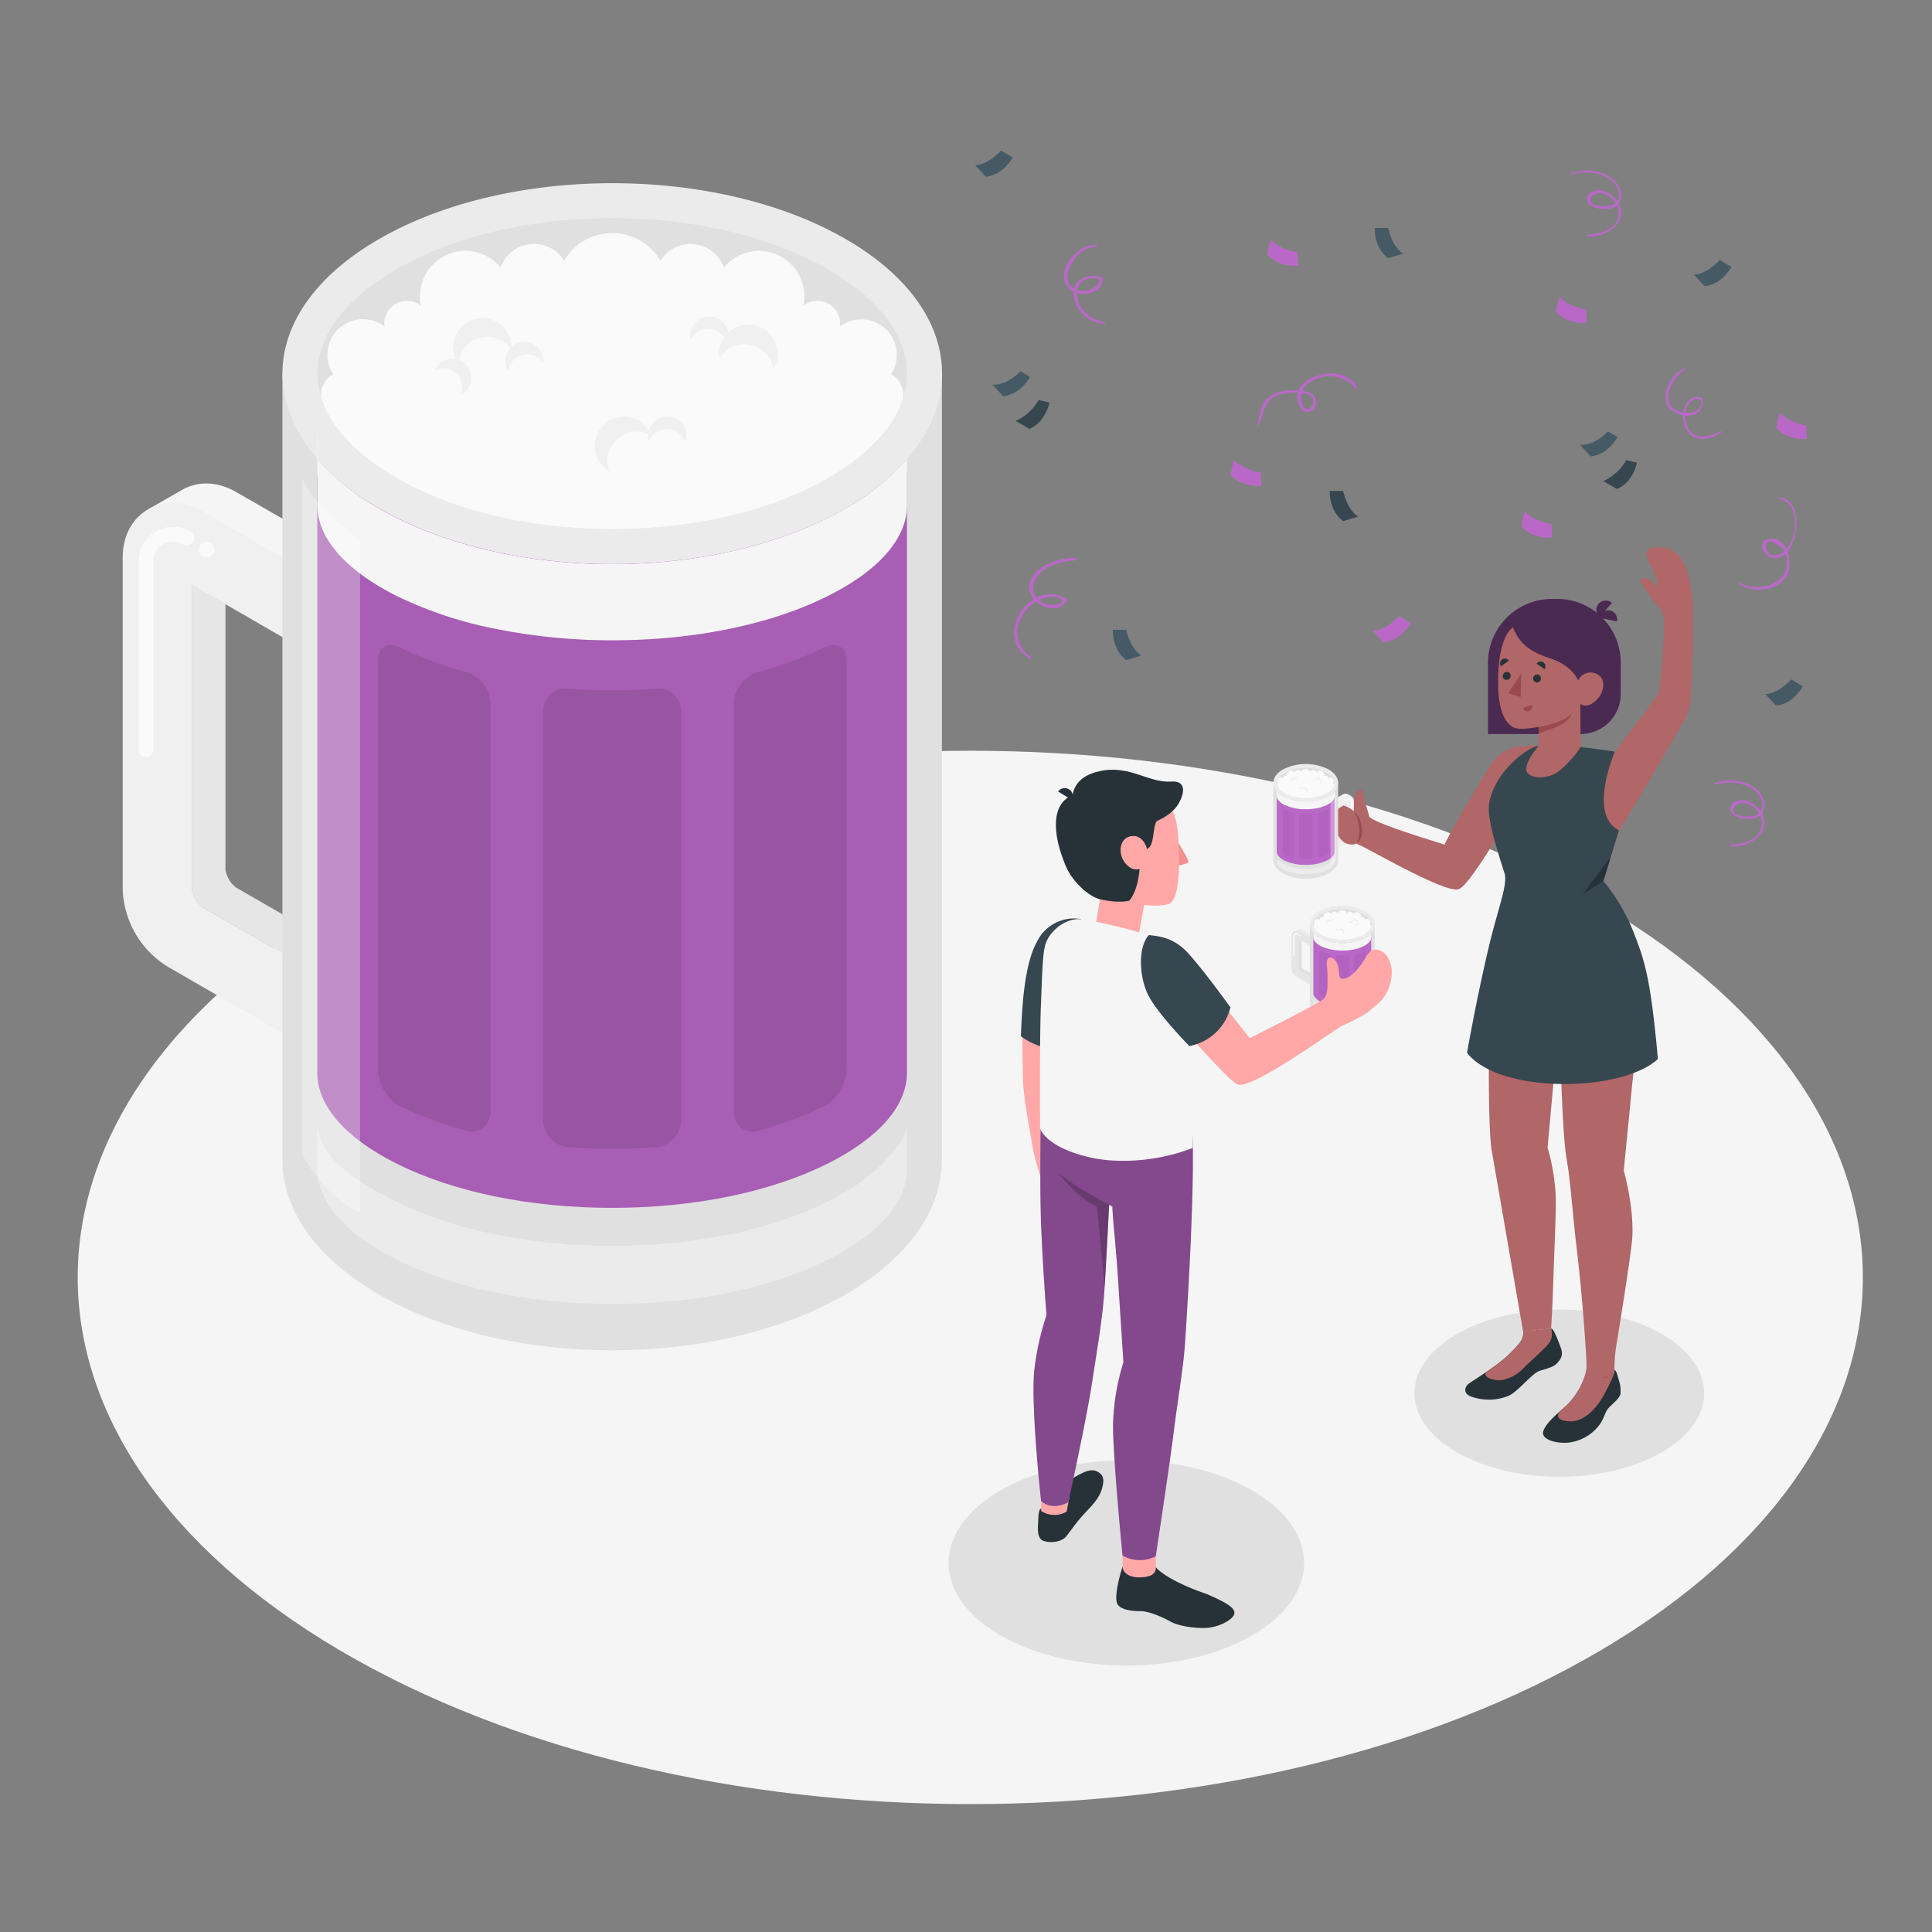 <svg xmlns="http://www.w3.org/2000/svg" viewBox="0 0 500 500"><rect x="0" y="0" width="500" height="500" fill="#808080" stroke="none"/><g id="freepik--Floor--inject-17"><path id="freepik--floor--inject-17" d="M87.77,427C178,480.2,324.24,480.2,414.45,427s90.21-139.55,0-192.78-236.47-53.24-326.68,0S-2.44,373.72,87.77,427Z" style="fill:#f5f5f5"></path></g><g id="freepik--Shadows--inject-17"><ellipse id="freepik--Shadow--inject-17" cx="403.55" cy="360.55" rx="37.5" ry="21.65" style="fill:#e0e0e0"></ellipse><ellipse id="freepik--shadow--inject-17" cx="291.49" cy="404.48" rx="46.01" ry="26.56" style="fill:#e0e0e0"></ellipse></g><g id="freepik--Beer--inject-17"><path d="M58.35,156.37v68.69a7.17,7.17,0,0,0,2.8,4.67l22.7,13.08v10.08L52.4,234.78a7.24,7.24,0,0,1-2.79-4.67V151.33Z" style="fill:#e6e6e6"></path><path d="M38.34,131.81l8.74-5c4.18-2.41,9.28-2.22,14,.51L83.85,140.4V161l-25.5-14.72v10.08l-8.74-5v78.78a7.24,7.24,0,0,0,2.79,4.67l31.45,18.11V263.4L52.34,245.25a24.46,24.46,0,0,1-11.83-20.19V139.15a15.72,15.72,0,0,1,1.53-7Z" style="fill:#f5f5f5"></path><path d="M38.34,131.81a12.39,12.39,0,0,1,4.89-1.61,15,15,0,0,1,9.13,2.11l31.49,18.18V171.1l-25.5-14.73-8.74-5v78.78a7.24,7.24,0,0,0,2.79,4.67l31.45,18.11v20.59L43.59,250.29a24.47,24.47,0,0,1-11.83-20.18v-85.9C31.76,138.73,34.16,134.22,38.34,131.81Z" style="fill:#f0f0f0"></path><path d="M37.75,195.93A1.94,1.94,0,0,0,39.69,194V145.28a5.09,5.09,0,0,1,7.65-4.4,1.94,1.94,0,1,0,2-3.34,9,9,0,0,0-13.49,7.74V194A1.94,1.94,0,0,0,37.75,195.93Z" style="fill:#fafafa"></path><circle cx="53.49" cy="142.23" r="1.98" style="fill:#fafafa"></circle><path d="M243.77,96.68V300.2h0c0,12.61-8.33,25.22-25,34.84-33.32,19.24-87.35,19.24-120.68,0-16.66-9.62-25-22.23-25-34.84h0V96.68Z" style="fill:#e0e0e0"></path><path d="M82.14,118.77a61.82,61.82,0,0,0,16,12.75c33.33,19.24,87.36,19.24,120.69,0a61.82,61.82,0,0,0,15.95-12.75c16-18.46,10.74-41.53-15.95-56.92-33.33-19.25-87.36-19.25-120.69,0C71.4,77.24,66.09,100.31,82.14,118.77Z" style="fill:#ebebeb"></path><path d="M82.15,123.62c.17-9.68,7.41-19.14,20.46-26.68,14.77-8.52,34.59-13.22,55.82-13.22s41.06,4.7,55.82,13.22c13.06,7.54,20.3,17,20.46,26.68h0V277.68h0c0,8.5-7.27,16.82-20.48,23.44-14.76,7.39-34.59,11.47-55.82,11.47h0c-21.23,0-41.05-4.08-55.82-11.47-13.2-6.62-20.47-14.94-20.47-23.44V123.62Z" style="fill:#BA68C8"></path><path d="M82.15,123.62c.17-9.68,7.41-19.14,20.46-26.68,14.77-8.52,34.59-13.22,55.82-13.22s41.06,4.7,55.82,13.22c13.06,7.54,20.3,17,20.46,26.68h0V277.68h0c0,8.5-7.27,16.82-20.48,23.44-14.76,7.39-34.59,11.47-55.82,11.47h0c-21.23,0-41.05-4.08-55.82-11.47-13.2-6.62-20.47-14.94-20.47-23.44V123.62Z" style="opacity:0.1"></path><path d="M82.14,290.12v12.41c0,8.5,7.27,16.82,20.47,23.43a103,103,0,0,0,25.49,8.51,151.78,151.78,0,0,0,30.33,3c21.23,0,41.06-4.07,55.83-11.47,6.6-3.31,11.71-7,15.19-11s5.28-8.17,5.28-12.42V290.12c0,4.25-1.82,5.88-5.28,9.84s-8.59,7.7-15.19,11c-14.77,7.4-34.6,11.47-55.83,11.47a151.78,151.78,0,0,1-30.33-3A103.4,103.4,0,0,1,102.61,311C89.41,304.36,82.14,298.61,82.14,290.12Z" style="fill:#ebebeb"></path><path d="M82.14,96.68a23.32,23.32,0,0,0,4.78,13.64c3.46-4.83,8.75-9.37,15.69-13.38,14.77-8.52,34.59-13.22,55.82-13.22s41.06,4.7,55.83,13.22c6.93,4,12.23,8.55,15.69,13.38a23.32,23.32,0,0,0,4.78-13.64c0-9.79-7.27-19.39-20.47-27-14.77-8.52-34.6-13.21-55.83-13.21s-41.05,4.69-55.82,13.21C89.41,77.29,82.14,86.89,82.14,96.68Z" style="fill:#e0e0e0"></path><path d="M82.15,112.72a21.41,21.41,0,0,1,1.71-7.84,5.79,5.79,0,0,1,2.42-8A9.18,9.18,0,0,1,99.54,84.53a7.17,7.17,0,0,1-.08-.81,5.85,5.85,0,0,1,9.5-4.59,11.75,11.75,0,0,1,20.59-9.89A9.17,9.17,0,0,1,146,67.48a14.41,14.41,0,0,1,24.9,0,9.17,9.17,0,0,1,16.43,1.76,11.75,11.75,0,0,1,20.58,9.89,5.85,5.85,0,0,1,9.5,4.59,5.42,5.42,0,0,1-.08.81,9.19,9.19,0,0,1,13.26,12.34,5.85,5.85,0,0,1,3.18,5.19,5.77,5.77,0,0,1-.75,2.8,21.32,21.32,0,0,1,1.72,7.86h0v6a61.82,61.82,0,0,1-15.95,12.75c-33.33,19.24-87.36,19.24-120.69,0a61.82,61.82,0,0,1-16-12.75v-6Z" style="fill:#fafafa"></path><path d="M82.14,118.77v12c0,8.48,7.27,16.81,20.47,23.43a103.4,103.4,0,0,0,25.49,8.51,151.78,151.78,0,0,0,30.33,3c21.23,0,41.06-4.07,55.83-11.47,6.6-3.31,11.71-7,15.19-11s5.28-8.17,5.28-12.42v-12a61.82,61.82,0,0,1-15.95,12.75c-33.33,19.24-87.36,19.24-120.69,0A61.82,61.82,0,0,1,82.14,118.77Z" style="fill:#f5f5f5"></path><path d="M82.14,96.68v22.09a61.82,61.82,0,0,0,16,12.75c33.33,19.24,87.36,19.24,120.69,0a61.82,61.82,0,0,0,15.95-12.75V96.68c0,9.8-7.27,19.39-20.47,27-14.77,8.53-34.6,13.22-55.83,13.22s-41.05-4.69-55.82-13.22C89.41,116.07,82.14,106.48,82.14,96.68Z" style="fill:#ebebeb"></path><path d="M140.56,184.1V289.85a7.17,7.17,0,0,0,6.43,7.06c3.75.27,7.57.4,11.44.4s7.68-.13,11.43-.4a7.17,7.17,0,0,0,6.43-7.06V184.1a5.81,5.81,0,0,0-6.43-5.86c-3.75.27-7.57.41-11.43.41s-7.69-.14-11.44-.41A5.81,5.81,0,0,0,140.56,184.1Z" style="opacity:0.1"></path><path d="M97.79,171V276.74c0,3.56,2.49,7.94,5.7,9.5a96.76,96.76,0,0,0,17.18,6.37c3.44.93,6.28-1.39,6.28-5V181.89a8.7,8.7,0,0,0-6.29-7.95,96,96,0,0,1-17.17-6.38C100.29,166,97.79,167.42,97.79,171Z" style="opacity:0.1"></path><path d="M219.06,171V276.74c0,3.56-2.49,7.94-5.69,9.5a97.05,97.05,0,0,1-17.18,6.37c-3.45.93-6.28-1.39-6.28-5V181.89a8.7,8.7,0,0,1,6.28-7.95,95.39,95.39,0,0,0,17.17-6.38C216.57,166,219.06,167.42,219.06,171Z" style="opacity:0.1"></path><path d="M93.19,139.46s-9.92-6-15-15.51V298.71s5.14,10.61,15,15.07Z" style="fill:#fff;opacity:0.3"></path><path d="M168.55,112.66A7.58,7.58,0,1,0,157.7,122a7.6,7.6,0,0,1,10.85-9.32Z" style="fill:#f0f0f0"></path><path d="M177.29,114.45a4.94,4.94,0,1,0-9.31-.25,4.94,4.94,0,0,1,8.75-.93A5.09,5.09,0,0,1,177.29,114.45Z" style="fill:#f0f0f0"></path><path d="M200.2,95.42a7.58,7.58,0,1,0-14-2.66,7.59,7.59,0,0,1,14,2.66Z" style="fill:#f0f0f0"></path><path d="M188.08,88.87a4.94,4.94,0,1,0-9.27-.84,4.93,4.93,0,0,1,8.78-.37A5,5,0,0,1,188.08,88.87Z" style="fill:#f0f0f0"></path><path d="M132.4,90.38a7.58,7.58,0,1,0-13.76,3.89,7.47,7.47,0,0,1,1.72-4.34,7.6,7.6,0,0,1,12,.45Z" style="fill:#f0f0f0"></path><path d="M140.6,94a4.93,4.93,0,1,0-9.06,2.1,4.84,4.84,0,0,1,1.25-2.77,4.93,4.93,0,0,1,7.81.67Z" style="fill:#f0f0f0"></path><path d="M119.2,102.27a4.94,4.94,0,1,0-6.67-6.5,4.87,4.87,0,0,1,3-.44,4.93,4.93,0,0,1,4,5.69A4.77,4.77,0,0,1,119.2,102.27Z" style="fill:#f0f0f0"></path></g><g id="freepik--Confetti--inject-17"><path d="M283.66,63.38C278.8,62.9,272.23,71,277,74.91c2.64,2.16,8.4,1.23,8.34-2.82a.53.53,0,0,0-.43-.45c-3.82-.88-7.6.76-7,5.22a8.59,8.59,0,0,0,8,7c.23,0,.15-.4,0-.44-3.32-.7-6.46-2.77-7.11-6.33a4.57,4.57,0,0,1,.71-3.68,3.63,3.63,0,0,1,1.74-1.16c.57-.18,2.62-.5,3.07,0,.9.94-1.54,2.5-2.26,2.75a5.15,5.15,0,0,1-4.4-.42c-2-1.4-1.52-4.07-.54-6,1.32-2.55,3.63-4.62,6.6-4.72.27,0,.13-.51-.08-.53Z" style="fill:#BA68C8"></path><path d="M325.7,110.19c1.53-3.44,1.37-7,5.82-8.14,2-.5,6.58-1,8.05.79a2.1,2.1,0,0,1-.38,2.67c-1.16,1-2-.2-2.33-1.3a5,5,0,0,1,2.22-5.39A8.94,8.94,0,0,1,351,100.73c.16.21.34,0,.26-.23-3.41-7.85-19.79-2.39-14.53,5.14,1.59,2.28,4.4.27,3.87-2.14-.59-2.67-5.15-2.54-7.15-2.41a8.3,8.3,0,0,0-5.54,2.13c-1.78,1.76-2,4.52-2.4,6.87,0,.11.1.26.17.1Z" style="fill:#BA68C8"></path><path d="M406.71,45.13c3.19-.93,7.58-.67,10.26,1.49,2.06,1.65,3.24,5.26.19,6.5-1.19.48-5.13.49-5.6-1.15-.33-1.13.88-1.8,1.86-1.95,2.86-.44,5.54,2.57,5.48,5.27-.1,4-4.81,5.38-8.14,5.42-.22,0-.16.41,0,.43,5.66.54,12-4.71,6.95-10-1.36-1.42-3.48-2.42-5.43-1.64-1.11.44-2,1.44-1.43,2.64.88,1.92,4.45,2.25,6.17,1.76a3.45,3.45,0,0,0,2.39-4.45c-1.39-5.12-8.55-6.18-12.8-4.64-.12,0-.08.34.07.29Z" style="fill:#BA68C8"></path><path d="M443.79,203.06c3.19-.93,7.58-.67,10.26,1.48,2.06,1.66,3.24,5.27.19,6.51-1.2.48-5.14.48-5.61-1.15-.33-1.13.89-1.8,1.86-2,2.87-.45,5.54,2.57,5.48,5.27-.1,4-4.81,5.38-8.14,5.41-.22,0-.16.42,0,.43,5.67.55,12-4.7,7-10-1.36-1.42-3.48-2.43-5.44-1.65-1.1.44-2,1.44-1.42,2.65.88,1.92,4.44,2.25,6.17,1.76a3.46,3.46,0,0,0,2.39-4.45c-1.4-5.12-8.56-6.19-12.81-4.65-.12.05-.07.34.08.3Z" style="fill:#BA68C8"></path><path d="M436.27,95.19c-3.81,1.13-7.35,7.82-3.81,10.88,3,2.59,9.08,2,8.08-2.94a.35.35,0,0,0-.21-.25c-4-.95-5.31,3.71-4.48,6.79,1.31,4.78,6.13,4.72,9.61,2.22.12-.08.06-.41-.1-.33-2.85,1.42-6.84,2.69-8.58-1-.93-2-1-5.16.83-6.66a2.48,2.48,0,0,1,1.72-.68c1.33.16,1.1,1.6.35,2.51-1.19,1.46-3.6,1.3-5.2.74-5.48-1.94-1.71-9,1.86-11,.11-.06.08-.34-.07-.29Z" style="fill:#BA68C8"></path><path d="M460.1,129.12c6.48.52,5.32,12.82.08,14.48a2.52,2.52,0,0,1-2-.1A2.88,2.88,0,0,1,457,141c.62-2.12,4.11.55,4.57,1.38a6,6,0,0,1-.5,7.07c-2.67,2.93-7.76,3-11.09,1.36-.18-.09-.21.23-.09.31,3.59,2.3,9.6,2,12.26-1.67,2.13-2.92.66-10.64-4-10-4.33.64-1.34,5.57,1.94,4.92s4.46-5,4.78-7.7c.39-3.39-.62-8-4.82-7.9-.14,0-.12.3,0,.31Z" style="fill:#BA68C8"></path><path d="M278.43,144.49c-4.49-.57-14.15,3.22-11.64,9.33,1.34,3.27,7.33,5.37,9.3,1.62a.44.44,0,0,0-.22-.56c-9.36-5.29-19.22,10-9.28,15.65.31.18.3-.35.11-.49a7.81,7.81,0,0,1-1.94-11,10.28,10.28,0,0,1,4.16-3.77c1.29-.6,4.5-1.45,5.69-.2.55.58.53-.15.25.53-.17.41-.74.65-1.14.8a4.72,4.72,0,0,1-3.08-.1c-2.1-.73-3.72-2.64-3.17-4.95,1.1-4.6,7-6.28,11.07-6.31.29,0,.11-.53-.11-.56Z" style="fill:#BA68C8"></path><path d="M355.77,59s-.28,5,3.46,7.82l3.92-1.19s-2.62-1.25-3.92-6.63Z" style="fill:#455a64"></path><path d="M288,163s-.28,5,3.45,7.83l3.92-1.19s-2.62-1.25-3.92-6.64Z" style="fill:#455a64"></path><path d="M344.13,127.06s-.28,5,3.46,7.82l3.92-1.19s-2.62-1.25-3.92-6.63Z" style="fill:#37474f"></path><path d="M448.08,69.07s-2.28,4.49-6.91,5l-2.8-3s2.9.22,6.72-3.78Z" style="fill:#455a64"></path><path d="M466.55,177.62s-2.28,4.49-6.91,5l-2.8-3s2.9.23,6.72-3.78Z" style="fill:#455a64"></path><path d="M365,161.27s-2.28,4.5-6.92,5l-2.79-3s2.89.23,6.71-3.78Z" style="fill:#BA68C8"></path><path d="M262.07,40.74s-2.28,4.49-6.91,5l-2.8-3s2.9.22,6.72-3.78Z" style="fill:#455a64"></path><path d="M410.7,83.54s-5,.62-8.05-2.92l.92-4s1.43,2.53,6.89,3.46Z" style="fill:#BA68C8"></path><path d="M336,68.73s-5,.63-8.05-2.91l.92-4s1.43,2.53,6.89,3.45Z" style="fill:#BA68C8"></path><path d="M326.49,125.75s-5,.62-8.05-2.92l.92-4s1.43,2.52,6.89,3.45Z" style="fill:#BA68C8"></path><path d="M401.71,139.09s-5,.62-8-2.91l.91-4s1.44,2.52,6.89,3.45Z" style="fill:#BA68C8"></path><path d="M467.65,113.56s-5,.62-8-2.92l.92-4s1.43,2.53,6.89,3.46Z" style="fill:#BA68C8"></path><path d="M418.61,113.12s-2.28,4.49-6.92,5l-2.79-3s3.42.52,7.24-3.48Z" style="fill:#455a64"></path><path d="M423.64,119.75s-.89,5-5.17,6.81l-3.54-2.06a13,13,0,0,0,5.94-5.41Z" style="fill:#37474f"></path><path d="M266.55,97.55s-2.28,4.49-6.92,5l-2.79-3s3.42.52,7.24-3.48Z" style="fill:#455a64"></path><path d="M271.58,104.18s-.89,5-5.17,6.82l-3.54-2.07a12.9,12.9,0,0,0,5.93-5.41Z" style="fill:#37474f"></path></g><g id="freepik--character-2--inject-17"><path d="M385.72,198.13c-2.28,3.6-9.16,14.84-11.92,20.5l-.57-.26s-18.48-5.55-18.88-7.1c-.58-2.22-1.07-3.46-1.39-4.94-.21-.91-.11-2.87-1.42-1.77-1.15,1-1.26,3.11-1.16,3.93a16.62,16.62,0,0,1-2.89-2.32c-1.09-1-2.06,8.91-.9,9.7a33.12,33.12,0,0,0,5.47,2.94c2.58,1.11,22.86,12.9,25.58,11.24,2.67-1.09,11.41-15.76,16.84-25.37L398.8,193C394.23,192.94,389.23,192.59,385.72,198.13Z" style="fill:#b16668"></path><path d="M347.76,208.48v6.75a.73.73,0,0,1-.27.46L345.26,217v1l3.09-1.78a.76.76,0,0,0,.27-.46V208Z" style="fill:#e6e6e6"></path><path d="M349.73,206.06l-.86-.49a1.35,1.35,0,0,0-1.38.05l-2.23,1.29v2l2.5-1.44v1l.86-.5v7.75a.76.76,0,0,1-.27.46L345.26,218v1l3.09-1.79a2.38,2.38,0,0,0,1.17-2v-8.44a1.67,1.67,0,0,0-.15-.69Z" style="fill:#f5f5f5"></path><path d="M349.73,206.06a1.17,1.17,0,0,0-.48-.15,1.43,1.43,0,0,0-.9.2l-3.09,1.79v2l2.5-1.45.86-.5v7.75a.76.76,0,0,1-.27.46L345.26,218v2l3.95-2.28a2.4,2.4,0,0,0,1.17-2v-8.45A1.36,1.36,0,0,0,349.73,206.06Z" style="fill:#f0f0f0"></path><path d="M349.79,212.37a.19.19,0,0,1-.19-.19v-4.79a.52.52,0,0,0-.25-.44.49.49,0,0,0-.51,0,.2.2,0,0,1-.26-.07.19.19,0,0,1,.07-.26.89.89,0,0,1,.89,0,.89.89,0,0,1,.44.77v4.79A.2.2,0,0,1,349.79,212.37Z" style="fill:#fafafa"></path><path d="M348.43,207.09a.18.18,0,0,1-.19.19.19.19,0,0,1-.2-.19.2.2,0,0,1,.2-.2A.19.19,0,0,1,348.43,207.09Z" style="fill:#fafafa"></path><path d="M350.38,209.89a5.22,5.22,0,0,1,1.68,2.7c.6,1.94.76,4.53-.84,5.46S350.38,209.89,350.38,209.89Z" style="fill:#9a4a4d"></path><path d="M347.68,208.48a6.51,6.51,0,0,1,2.62,1.41c1.74,2,2.2,8.49,0,8.65-.92.07-2.71.06-4.07-2.49v-6.66Z" style="fill:#b16668"></path><path d="M329.54,202.61v20h0c0,1.24.81,2.48,2.45,3.42a13.13,13.13,0,0,0,11.87,0c1.63-.94,2.45-2.18,2.45-3.42h0v-20Z" style="fill:#e0e0e0"></path><path d="M345.42,204.78a6.17,6.17,0,0,1-1.56,1.26A13.13,13.13,0,0,1,332,206a6.42,6.42,0,0,1-1.57-1.26c-1.57-1.81-1.05-4.08,1.57-5.59a13.07,13.07,0,0,1,11.87,0C346.48,200.7,347,203,345.42,204.78Z" style="fill:#ebebeb"></path><path d="M345.42,205.26a3.36,3.36,0,0,0-2-2.62,12.22,12.22,0,0,0-11,0,3.34,3.34,0,0,0-2,2.62h0V220.4h0c0,.84.72,1.66,2,2.31a12.65,12.65,0,0,0,5.48,1.12h0a12.66,12.66,0,0,0,5.49-1.12c1.3-.65,2-1.47,2-2.31V205.26Z" style="fill:#BA68C8"></path><path d="M345.42,221.63v1.22c0,.83-.71,1.65-2,2.3a10.63,10.63,0,0,1-2.5.84,15,15,0,0,1-3,.29,12.5,12.5,0,0,1-5.48-1.13,5.09,5.09,0,0,1-1.5-1.08,1.88,1.88,0,0,1-.52-1.22v-1.22c0,.41.18.57.52,1a4.92,4.92,0,0,0,1.5,1.08,12.5,12.5,0,0,0,5.48,1.13,15,15,0,0,0,3-.29,9.79,9.79,0,0,0,2.5-.84C344.71,223,345.42,222.46,345.42,221.63Z" style="fill:#ebebeb"></path><path d="M345.42,202.61A2.28,2.28,0,0,1,345,204a4.87,4.87,0,0,0-1.54-1.31,12.22,12.22,0,0,0-11,0,4.92,4.92,0,0,0-1.55,1.31,2.35,2.35,0,0,1-.47-1.34c0-1,.72-1.9,2-2.65a12.22,12.22,0,0,1,11,0C344.71,200.71,345.42,201.65,345.42,202.61Z" style="fill:#e0e0e0"></path><path d="M345.42,204.19a1.91,1.91,0,0,0-.17-.77.57.57,0,0,0,.08-.28.59.59,0,0,0-.31-.51.92.92,0,0,0,.15-.5.9.9,0,0,0-.91-.9.92.92,0,0,0-.55.19.25.25,0,0,0,0-.08.58.58,0,0,0-.58-.58.56.56,0,0,0-.35.13,2,2,0,0,0,0-.25,1.15,1.15,0,0,0-1.15-1.15,1.17,1.17,0,0,0-.9.42.89.89,0,0,0-.85-.6.91.91,0,0,0-.76.43,1.42,1.42,0,0,0-2.45,0,.91.91,0,0,0-.76-.43.89.89,0,0,0-.85.6,1.17,1.17,0,0,0-.9-.42,1.15,1.15,0,0,0-1.15,1.15,2,2,0,0,0,0,.25.56.56,0,0,0-.35-.13.58.58,0,0,0-.58.58.25.25,0,0,0,0,.08.92.92,0,0,0-.55-.19.9.9,0,0,0-.91.9.92.92,0,0,0,.15.5.59.59,0,0,0-.31.51.68.68,0,0,0,.07.28,2.08,2.08,0,0,0-.16.77h0v.59A6.42,6.42,0,0,0,332,206a13.13,13.13,0,0,0,11.87,0,6.17,6.17,0,0,0,1.56-1.26v-.59Z" style="fill:#fafafa"></path><path d="M345.42,204.78V206c0,.84-.71,1.66-2,2.31a10.19,10.19,0,0,1-2.5.83,15,15,0,0,1-3,.29,12.65,12.65,0,0,1-5.48-1.12,5.1,5.1,0,0,1-1.5-1.09,1.86,1.86,0,0,1-.52-1.22v-1.18A6.42,6.42,0,0,0,332,206a13.13,13.13,0,0,0,11.87,0A6.17,6.17,0,0,0,345.42,204.78Z" style="fill:#f5f5f5"></path><path d="M345.42,202.61v2.17a6.17,6.17,0,0,1-1.56,1.26A13.13,13.13,0,0,1,332,206a6.42,6.42,0,0,1-1.57-1.26v-2.17a3.36,3.36,0,0,0,2,2.66,12.22,12.22,0,0,0,11,0A3.35,3.35,0,0,0,345.42,202.61Z" style="fill:#ebebeb"></path><path d="M339.68,211.2v10.4a.7.7,0,0,1-.63.69c-.37,0-.75,0-1.13,0s-.75,0-1.12,0a.7.7,0,0,1-.63-.69V211.2a.56.56,0,0,1,.63-.57c.37,0,.75,0,1.12,0s.76,0,1.13,0A.56.56,0,0,1,339.68,211.2Z" style="opacity:0.05"></path><path d="M343.89,209.91v10.4a1.13,1.13,0,0,1-.56.93,9.77,9.77,0,0,1-1.69.63.48.48,0,0,1-.62-.49V211a.85.85,0,0,1,.62-.78,9.46,9.46,0,0,0,1.68-.63C343.64,209.42,343.89,209.56,343.89,209.91Z" style="opacity:0.05"></path><path d="M332,209.91v10.4a1.13,1.13,0,0,0,.56.93,9.77,9.77,0,0,0,1.69.63.48.48,0,0,0,.62-.49V211a.85.85,0,0,0-.62-.78,9.88,9.88,0,0,1-1.69-.63C332.21,209.42,332,209.56,332,209.91Z" style="opacity:0.05"></path><path d="M344.34,206.82a4.67,4.67,0,0,0,1.47-1.53v17.18a3.44,3.44,0,0,1-1.47,1.48Z" style="fill:#fff;opacity:0.3"></path><path d="M336.93,204.18a.75.75,0,0,1,1.42.08.77.77,0,0,1-.35.84.79.79,0,0,0,0-.46.74.74,0,0,0-.91-.53A.67.67,0,0,0,336.93,204.18Z" style="fill:#f0f0f0"></path><path d="M336.07,204.36a.49.49,0,0,1,.05-.44.47.47,0,0,1,.67-.14.48.48,0,0,1,.2.55.53.53,0,0,0-.19-.23.48.48,0,0,0-.67.14A.34.34,0,0,0,336.07,204.36Z" style="fill:#f0f0f0"></path><path d="M333.82,202.49a.75.75,0,0,1,.95-1.06.75.75,0,0,1,.43.8.68.68,0,0,0-.34-.31.75.75,0,0,0-1,.38A1.05,1.05,0,0,0,333.82,202.49Z" style="fill:#f0f0f0"></path><path d="M335,201.84a.48.48,0,0,1,.68-.62.48.48,0,0,1,.23.54.47.47,0,0,0-.2-.22.49.49,0,0,0-.66.18A.61.61,0,0,0,335,201.84Z" style="fill:#f0f0f0"></path><path d="M340.48,202a.76.76,0,0,1,.27-.62.75.75,0,0,1,1.05.1.74.74,0,0,1,0,.9.75.75,0,0,0-1.22-.52A.93.93,0,0,0,340.48,202Z" style="fill:#f0f0f0"></path><path d="M339.68,202.34a.46.46,0,0,1,.15-.41.49.49,0,0,1,.74.62.47.47,0,0,0-.12-.27.49.49,0,0,0-.69,0Z" style="fill:#f0f0f0"></path><path d="M341.78,203.16a.49.49,0,0,1-.26-.35.47.47,0,0,1,.4-.56.48.48,0,0,1,.52.27.5.5,0,0,0-.3,0,.49.49,0,0,0-.4.56A.56.56,0,0,0,341.78,203.16Z" style="fill:#f0f0f0"></path><path d="M414.86,160.07l3.61.76a2.39,2.39,0,0,0-3.11-2.77l1.82-2a2.4,2.4,0,0,0-3.91,2.53A16.45,16.45,0,0,0,402.9,155h-1.24a16.57,16.57,0,0,0-16.57,16.58v18.39h24a10.35,10.35,0,0,0,10.35-10.35v-8A16.49,16.49,0,0,0,414.86,160.07Z" style="fill:#BA68C8"></path><path d="M414.86,160.07l3.61.76a2.39,2.39,0,0,0-3.11-2.77l1.82-2a2.4,2.4,0,0,0-3.91,2.53A16.45,16.45,0,0,0,402.9,155h-1.24a16.57,16.57,0,0,0-16.57,16.58v18.39h24a10.35,10.35,0,0,0,10.35-10.35v-8A16.49,16.49,0,0,0,414.86,160.07Z" style="opacity:0.6"></path><path d="M394.21,345.25a4.07,4.07,0,0,1-.92,2.28,30,30,0,0,1-4.59,4.57c-2.38,1.95-5.85,4.17-8.35,5.82-1.39.91-1.65,2.54,0,3.36a13.53,13.53,0,0,0,9.95,0c2.37-.89,6.28-6,8.24-6.54,2.24-.67,3.5-1,4.35-1.86,1.27-1.32,1.69-2.37,1-4.2-.75-2-1.86-5.07-2.52-4.83l.11.62c-.69,1.45-5.06,2.65-7.13,1.94Z" style="fill:#263238"></path><path d="M401.42,343.81c.21-3.27.37-5.88.62-13.73s.62-14.21.6-19.89A53.72,53.72,0,0,0,400.51,297l3.11-34.26s.46,29.47,1.79,37c1.06,6,1.47,13.56,2.7,23.88,1.17,9.88,1.95,20.24,2.39,27.25.14,2.32.17,8.33.17,8.33h7.15v-4.83a39.44,39.44,0,0,1,.54-6.51c1.08-6.57,3.49-21.62,4-26.71.77-8.08-2.14-18.22-2.14-18.22s1.17-11.64,2.12-21.6c1-10.23,3.73-26.62.89-38.77l-37,1.81c-1.05,12-1.33,46.66-.2,53.21.87,5.05,6.7,38.65,8.15,47.05" style="fill:#b16668"></path><path d="M394.2,344.57c0,.26,0,.5,0,.71a3.86,3.86,0,0,1-.91,2.25,30.47,30.47,0,0,1-4.59,4.58c-1.16.94-2.58,2-4,2.93a1.15,1.15,0,0,0-.26.52c-.15,1.16,2.63,1.85,4.35,1.59a10.53,10.53,0,0,0,5.64-3.22c1.12-1.15,3.6-3.3,5.2-4.94a9.09,9.09,0,0,0,1.44-1.68,3.84,3.84,0,0,0,.53-2.6l-.05-.28c0-.21-.07-.42-.1-.62" style="fill:#b16668"></path><path d="M409.05,193.34s10.12,1.17,11.33,1.71c-7.26,8.44-1.41,19.86-1.41,19.86l-4,13.11a49.43,49.43,0,0,1,8.28,14.48c2.42,6.35,4,11.19,5.81,31.57-9.54,8.79-41.31,9-49.39-1.62,0,0,2.48-14.22,5.69-27.63,2.35-9.8,4.67-15.34,4.1-18.54-4.26-13.11-4.59-16.54-3.84-19.46,2.13-8.23,10.51-13.79,12.58-13.79Z" style="fill:#37474f"></path><path d="M436.37,185.37c-1.11,2.5-7.8,13.54-10.35,18s-4.94,8.2-7,11.51c-8.19-4-1.11-20.31-1.11-20.31s10.51-13.75,10.84-14.42a8.07,8.07,0,0,0,.72-2c.23-1.26,1.58-14.12,1-18.86a3.44,3.44,0,0,0-1.15-2.16c-1.68-1.52-2.24-2.86-3.4-4.6-.91-1.36-1.81-1.82-1.6-2.16a1.85,1.85,0,0,1,2.49-.43,12.93,12.93,0,0,1,2.43,1.92,17,17,0,0,0-1.93-5.2c-2.08-3.71-1.85-5.73,3.51-4.84,3.36.55,5.68,3.08,6.92,10.91a68.29,68.29,0,0,1,.33,8.52c.07,6.59-.16,14.35-.5,18.9A10.81,10.81,0,0,1,436.37,185.37Z" style="fill:#b16668"></path><path d="M410.66,355.61v-1a19.77,19.77,0,0,1-5.12,9c-2.25,2.06-5.33,4.44-6.12,6.73s3.64,3.34,6.56,3a11.78,11.78,0,0,0,7.35-3.84c1.86-2.13,1.82-3.59,2.69-4.76s2.86-2.48,3.33-3.84a8.46,8.46,0,0,0-.41-3.75c-.33-1.27-.69-2.66-1.12-2.54v.78a5.69,5.69,0,0,1-3.58,1.21C413.19,356.62,410.65,356.41,410.66,355.61Z" style="fill:#263238"></path><path d="M417.82,355.37a5.75,5.75,0,0,1-3.58,1.21c-1.05,0-3.3-.5-3.29-1.3l-.36-1.82c0,2.71-2.2,7.5-5,10.09l-1.72,1.53c-1.2,1.33-.86,2.5,2,2.75s5.3-1.46,7.44-4.09S417.82,355.37,417.82,355.37Z" style="fill:#b16668"></path><path d="M391.56,162.39c-1.81,1.07-4.06,5.64-3.84,15.22.19,8.11,2.82,10.12,4.14,10.7s3.87.22,6.35-.19V193s-3.43,4-3.21,6.21,4.94,2.76,8.14.58a25.79,25.79,0,0,0,5.91-6.44L409,182.15s1.46,1.41,3.93-.75c2-1.78,2.73-4.79,1.14-6.41a3.56,3.56,0,0,0-5.66,1.13s-1.38-3.82-7.08-5.69C396.17,168.75,393.36,166.81,391.56,162.39Z" style="fill:#b16668"></path><path d="M396.78,175.57a1,1,0,1,0,2,.1,1,1,0,0,0-1-1.11A1,1,0,0,0,396.78,175.57Z" style="fill:#263238"></path><path d="M396.51,182.45l-2.37.75a1.22,1.22,0,0,0,1.54.85A1.28,1.28,0,0,0,396.51,182.45Z" style="fill:#9a4a4d"></path><path d="M388.42,172.43l2.06-1.43a1.2,1.2,0,0,0-1.71-.35A1.32,1.32,0,0,0,388.42,172.43Z" style="fill:#263238"></path><path d="M399.75,173.19l-2.06-1.43a1.2,1.2,0,0,1,1.71-.35A1.31,1.31,0,0,1,399.75,173.19Z" style="fill:#263238"></path><path d="M388.89,174.83a1,1,0,0,0,1,1.11,1.05,1.05,0,0,0,1.07-1,1,1,0,1,0-2-.1Z" style="fill:#263238"></path><polygon points="393.71 174.25 393.54 180.39 390.31 179.39 393.71 174.25" style="fill:#9a4a4d"></polygon><path d="M398.21,188.12c2.61-.34,8-1.89,8.81-4a5.49,5.49,0,0,1-1.88,2.71c-1.6,1.38-6.93,2.92-6.93,2.92Z" style="fill:#9a4a4d"></path><polygon points="416.88 221.69 409.55 231.47 414.93 228.02 416.88 221.69" style="fill:#263238"></polygon></g><g id="freepik--character-1--inject-17"><g id="freepik--Character--inject-17"><path d="M336.87,243.48v6.75a.73.73,0,0,0,.27.46l2.24,1.28v1l-3.1-1.78a.76.76,0,0,1-.27-.46V243Z" style="fill:#e0e0e0"></path><path d="M334.9,241.06l.86-.49a1.35,1.35,0,0,1,1.38.05l2.24,1.29v2l-2.51-1.44v1L336,243v7.75a.76.76,0,0,0,.27.46l3.1,1.78v1l-3.1-1.79a2.4,2.4,0,0,1-1.16-2v-8.44a1.52,1.52,0,0,1,.15-.69Z" style="fill:#ebebeb"></path><path d="M334.9,241.06a1.22,1.22,0,0,1,.48-.15,1.41,1.41,0,0,1,.9.2l3.1,1.79v2l-2.51-1.45L336,243v7.75a.76.76,0,0,0,.27.46l3.1,1.78v2l-4-2.28a2.41,2.41,0,0,1-1.16-2v-8.45A1.35,1.35,0,0,1,334.9,241.06Z" style="fill:#e6e6e6"></path><path d="M334.85,247.37a.2.2,0,0,0,.19-.19v-4.79a.5.5,0,0,1,.25-.44.47.47,0,0,1,.5,0,.19.19,0,0,0,.19-.33.87.87,0,0,0-.88,0,.88.88,0,0,0-.45.77v4.79A.2.2,0,0,0,334.85,247.37Z" style="fill:#fafafa"></path><path d="M336.2,242.09a.18.18,0,0,0,.19.19.19.19,0,0,0,.2-.19.2.2,0,0,0-.2-.2A.19.19,0,0,0,336.2,242.09Z" style="fill:#fafafa"></path><path d="M339,239.22v20h0c0,1.24.82,2.48,2.45,3.42a13.07,13.07,0,0,0,11.87,0c1.63-.94,2.45-2.18,2.45-3.42h0v-20Z" style="fill:#e0e0e0"></path><path d="M354.89,241.39a6.15,6.15,0,0,1-1.56,1.25,13.13,13.13,0,0,1-11.87,0,6.15,6.15,0,0,1-1.56-1.25c-1.58-1.82-1.06-4.09,1.56-5.6a13.13,13.13,0,0,1,11.87,0C356,237.3,356.47,239.57,354.89,241.39Z" style="fill:#ebebeb"></path><path d="M354.89,241.86a3.34,3.34,0,0,0-2-2.62,12.22,12.22,0,0,0-11,0,3.34,3.34,0,0,0-2,2.62h0V257h0c0,.83.71,1.65,2,2.3a12.52,12.52,0,0,0,5.49,1.13h0a12.5,12.5,0,0,0,5.48-1.13c1.3-.65,2-1.47,2-2.3V241.86Z" style="fill:#BA68C8"></path><path d="M354.89,258.23v1.22c0,.83-.71,1.65-2,2.3a9.79,9.79,0,0,1-2.5.84,15,15,0,0,1-3,.29,12.52,12.52,0,0,1-5.49-1.13,4.92,4.92,0,0,1-1.5-1.08,1.85,1.85,0,0,1-.51-1.22v-1.22c0,.42.17.58.51,1a5.09,5.09,0,0,0,1.5,1.08,12.52,12.52,0,0,0,5.49,1.13,15,15,0,0,0,3-.29,10.19,10.19,0,0,0,2.5-.84C354.18,259.63,354.89,259.06,354.89,258.23Z" style="fill:#ebebeb"></path><path d="M354.89,239.22a2.3,2.3,0,0,1-.47,1.34,4.76,4.76,0,0,0-1.54-1.32,12.22,12.22,0,0,0-11,0,4.92,4.92,0,0,0-1.55,1.32,2.36,2.36,0,0,1-.46-1.34c0-1,.71-1.91,2-2.66a12.22,12.22,0,0,1,11,0C354.18,237.31,354.89,238.25,354.89,239.22Z" style="fill:#e0e0e0"></path><path d="M354.89,240.79a2.08,2.08,0,0,0-.16-.77.64.64,0,0,0,.07-.28.59.59,0,0,0-.31-.51.9.9,0,0,0-1.31-1.21.22.22,0,0,0,0-.08.58.58,0,0,0-.58-.58.56.56,0,0,0-.35.13,1.94,1.94,0,0,0,0-.24,1.15,1.15,0,0,0-1.15-1.16,1.18,1.18,0,0,0-.9.43.89.89,0,0,0-.85-.6.9.9,0,0,0-.76.42,1.42,1.42,0,0,0-2.45,0,.9.9,0,0,0-.76-.42.89.89,0,0,0-.85.6,1.18,1.18,0,0,0-.9-.43,1.15,1.15,0,0,0-1.15,1.16,1.94,1.94,0,0,0,0,.24.56.56,0,0,0-.35-.13.58.58,0,0,0-.58.58.22.22,0,0,0,0,.08.87.87,0,0,0-.55-.19.91.91,0,0,0-.76,1.4.59.59,0,0,0-.31.51.54.54,0,0,0,.08.28,1.91,1.91,0,0,0-.17.77h0v.6a6.15,6.15,0,0,0,1.56,1.25,13.13,13.13,0,0,0,11.87,0,6.15,6.15,0,0,0,1.56-1.25v-.6Z" style="fill:#fafafa"></path><path d="M354.89,241.39v1.18c0,.83-.71,1.65-2,2.3a9.79,9.79,0,0,1-2.5.84,15,15,0,0,1-3,.29,12.52,12.52,0,0,1-5.49-1.13,4.92,4.92,0,0,1-1.5-1.08,1.87,1.87,0,0,1-.51-1.22v-1.18a6.15,6.15,0,0,0,1.56,1.25,13.13,13.13,0,0,0,11.87,0A6.15,6.15,0,0,0,354.89,241.39Z" style="fill:#f5f5f5"></path><path d="M354.89,239.22v2.17a6.15,6.15,0,0,1-1.56,1.25,13.13,13.13,0,0,1-11.87,0,6.15,6.15,0,0,1-1.56-1.25v-2.17c0,1,.71,1.9,2,2.65a12.22,12.22,0,0,0,11,0C354.18,241.12,354.89,240.18,354.89,239.22Z" style="fill:#ebebeb"></path><path d="M349.15,247.81V258.2a.71.71,0,0,1-.63.7c-.37,0-.74,0-1.12,0s-.76,0-1.13,0a.71.71,0,0,1-.63-.7V247.81a.58.58,0,0,1,.63-.58c.37,0,.75,0,1.13,0s.75,0,1.12,0A.58.58,0,0,1,349.15,247.81Z" style="opacity:0.05"></path><path d="M353.36,246.52v10.39a1.17,1.17,0,0,1-.56.94,9.74,9.74,0,0,1-1.69.62.47.47,0,0,1-.62-.48v-10.4a.85.85,0,0,1,.62-.78,9.88,9.88,0,0,0,1.69-.63C353.11,246,353.36,246.17,353.36,246.52Z" style="opacity:0.05"></path><path d="M341.44,246.52v10.39a1.16,1.16,0,0,0,.55.94,9.74,9.74,0,0,0,1.69.62.47.47,0,0,0,.62-.48v-10.4a.85.85,0,0,0-.62-.78,9.46,9.46,0,0,1-1.68-.63C341.68,246,341.44,246.17,341.44,246.52Z" style="opacity:0.05"></path><path d="M346.4,240.79a.75.75,0,1,1,1.07.91.79.79,0,0,0,0-.46.74.74,0,0,0-.91-.53A.71.71,0,0,0,346.4,240.79Z" style="fill:#f0f0f0"></path><path d="M345.54,241a.5.5,0,0,1,0-.44.48.48,0,0,1,.67-.14.49.49,0,0,1,.2.56.5.5,0,0,0-.19-.24.48.48,0,0,0-.67.15A.24.24,0,0,0,345.54,241Z" style="fill:#f0f0f0"></path><path d="M343.29,239.09a.74.74,0,0,1,0-.68.75.75,0,0,1,1-.37.74.74,0,0,1,.43.79.79.79,0,0,0-.34-.31.75.75,0,0,0-1,.38A.7.7,0,0,0,343.29,239.09Z" style="fill:#f0f0f0"></path><path d="M344.48,238.45a.49.49,0,0,1,0-.44.48.48,0,0,1,.89.35.53.53,0,0,0-.2-.22.48.48,0,0,0-.66.19A.61.61,0,0,0,344.48,238.45Z" style="fill:#f0f0f0"></path><path d="M350,238.6a.77.77,0,0,1,.27-.63.75.75,0,0,1,1.09,1,.8.8,0,0,0-.17-.43.75.75,0,0,0-1.05-.1A.67.67,0,0,0,350,238.6Z" style="fill:#f0f0f0"></path><path d="M349.15,239a.46.46,0,0,1,.15-.41.48.48,0,0,1,.74.61.5.5,0,0,0-.12-.27.49.49,0,0,0-.69,0A.39.39,0,0,0,349.15,239Z" style="fill:#f0f0f0"></path><path d="M351.25,239.76a.48.48,0,1,1,.66-.63.44.44,0,0,0-.3,0,.5.5,0,0,0-.4.56A.42.42,0,0,0,351.25,239.76Z" style="fill:#f0f0f0"></path><path d="M264.75,279.43c-.75-27.73,1.48-34.38,8.86-39.46L276.47,256s-3.36,18.94-3,25.25c.32,5.54.86,12.47,2.17,16.95a3.38,3.38,0,0,0,1.46,1.9c1.89,1.18,2.64,2.38,4.06,3.87,1.11,1.16,2,1.45,1.91,1.81a1.82,1.82,0,0,1-2.34.83,13,13,0,0,1-2.67-1.44,17,17,0,0,0,2.73,4.69c2.64,3.23,2.76,5.22-2.57,5.27-3.33,0-6-2-8.51-9.38a60.33,60.33,0,0,1-2.34-8.26C266.1,290.26,264.87,283.9,264.75,279.43Z" style="fill:#ffa8a7"></path><path d="M279.82,237.86a10.65,10.65,0,0,0-11.41,5.77c-3.09,5.53-3.85,15.05-4.2,24.52,0,0,6.15,5.14,13.52,2.61Z" style="fill:#37474f"></path><path d="M269.45,390.41c-.56.21-.7,1.28-.78,3.4-.07,1.6-.41,4.4,1.47,5s4.63.27,5.83-1.24c1.51-1.89,2.52-3.55,4.67-5.85,1.86-2,3.87-3.86,4.62-6.66.68-2.53.11-3.63-1.61-4.37-2.38-1-6.11,2.3-8,2.82C274.08,383.92,270,390.2,269.45,390.41Z" style="fill:#263238"></path><path d="M269.45,388.45v2.6a6.38,6.38,0,0,0,6.58.18c.11-.25.68-3.73.68-3.73Z" style="fill:#ffa8a7"></path><path d="M290.53,405.41a42.92,42.92,0,0,0-1.15,4.24c-.32,1.57-.78,4.2-.23,5.39s2.7,1.94,6,1.92c2.15,0,5.52,1.45,7.82,2.73s7.32,1.86,9.84,1.56c3-.35,6-2.06,6.52-3.29s-.16-2.5-7.15-5.48c-.06,0-9.71-3.17-13.09-6.9Z" style="fill:#263238"></path><path d="M290.53,402.59s0,1.94,0,3,1.29,2.75,4.67,2.63c2.37-.09,4-.73,3.93-2.68v-2.81Z" style="fill:#ffa8a7"></path><path d="M267.76,353.91a70.2,70.2,0,0,1,3.08-13.55s-.93-11.7-1.38-22.79c-.48-12,0-27-.2-30,0,0,38.64-7.82,39.33,6s-1.52,49.09-2,55.17-1.51,11.46-2.76,21.32-4.72,32.7-4.72,32.7a9.11,9.11,0,0,1-8.6-.18s-2.72-27.68-2.43-34.7a59.55,59.55,0,0,1,2.66-15.31s-.74-11.42-1.38-21.35-1.33-14.7-1.48-19l-.84-.41s-.84,17.13-1.3,23.21-1.43,11.92-3.18,23.21c-1.53,9.8-6.08,30.54-6.08,30.54-4.41,2.39-7.05-.31-7.05-.31S266.57,362.41,267.76,353.91Z" style="fill:#BA68C8"></path><g style="opacity:0.3"><path d="M267.76,353.91a70.2,70.2,0,0,1,3.08-13.55s-.93-11.7-1.38-22.79c-.48-12,0-27-.2-30,0,0,38.64-7.82,39.33,6s-1.52,49.09-2,55.17-1.51,11.46-2.76,21.32-4.72,32.7-4.72,32.7a9.11,9.11,0,0,1-8.6-.18s-2.72-27.68-2.43-34.7a59.55,59.55,0,0,1,2.66-15.31s-.74-11.42-1.38-21.35-1.33-14.7-1.48-19l-.84-.41s-.84,17.13-1.3,23.21-1.43,11.92-3.18,23.21c-1.53,9.8-6.08,30.54-6.08,30.54-4.41,2.39-7.05-.31-7.05-.31S266.57,362.41,267.76,353.91Z"></path></g><g style="opacity:0.2"><path d="M287.9,312.21s-9.38-4.61-14.07-8.78c0,0,4.36,6.14,10.07,8.86,0,0,2,21.28,2,20.86l1.13-21.35Z"></path></g><polygon points="296.24 233.48 293.95 246.06 282.58 245.23 284.97 230.97 296.24 233.48" style="fill:#ffa8a7"></polygon><path d="M270.58,244.31c1.12-3.42,5.46-7.14,9.81-6.34a128,128,0,0,1,19,4.76c4,1.42,7.61,4.85,7.93,17.94,0,0,1.34,30.5,1.36,36.4-10,3.95-20.37,3.83-26.12,2.57-11.95-2.61-13.39-7.57-13.39-7.57s-.15-21.93.2-31.4C269.7,252.62,269.8,246.66,270.58,244.31Z" style="fill:#f5f5f5"></path><path d="M305,218.17s2.88,4.6,2.53,5S305,224,305,224Z" style="fill:#f28f8f"></path><path d="M297,205.45c6,1.41,7.7,4.11,8.05,13.72.37,10-.72,13.16-2.07,14.48-.91.9-5.85.95-8.33.21-3.1-.93-10.1-3.59-13.29-8.71-3.75-6-4.58-14.09-.35-17.29C287,203.35,294.56,204.88,297,205.45Z" style="fill:#ffa8a7"></path><path d="M305,208c-1.77,3-5.6,4.47-5.6,4.47-1.15,1.31-.51,6.43-2.54,7.24,0,0-.87-3.72-4-3.33s-3.67,4.4-1.74,6.88,3.79,1.59,3.79,1.59-.21,5.29-2.63,8.24c0,0-2.69.8-7.58-.36-3-.71-7.19-4.58-8.89-8.62-3.61-8.53-3.7-16.15,1.75-18.31.67-3.88,3.77-5.56,7.29-6.28,7.57-1.56,12.44,3.16,18.27,2.75C306.43,202,307.05,204.41,305,208Z" style="fill:#263238"></path><path d="M277.41,207.05l-3.56-2.21a2.1,2.1,0,0,1,3.56,2.21Z" style="fill:#263238"></path><path d="M347.49,265.38c-1.87.83-23.9,17.11-27.33,15.22s-21.06-22.49-21.06-22.49a14.24,14.24,0,0,1,0-15.44s5.65,1.05,8.61,5.52,15.72,20.48,15.72,20.48q4.72-2.37,9.43-4.8c2.58-1.34,5.17-2.67,7.69-4.11a9.83,9.83,0,0,0,2-1.22c1.25-1.24,1-4.22,1-5.84a21.69,21.69,0,0,0-.11-2.27c-.11-.92-.29-3.19,1.38-2.47a2.15,2.15,0,0,1,.8.67,3.75,3.75,0,0,1,.59,1.14c.32,1,.22,2,.51,3a.81.81,0,0,0,.2.39.72.72,0,0,0,.53.16c2.42-.07,4.72-3.47,5.84-5.28a4.9,4.9,0,0,1,1.84-2.1c1.33-.62,2.92.27,3.78,1.46a7.71,7.71,0,0,1,1.2,5.35,10.63,10.63,0,0,1-3.17,6.7A32.33,32.33,0,0,1,347.49,265.38Z" style="fill:#ffa8a7"></path><path d="M297.31,242c2.43.28,6.47.46,10.42,4.94,4.62,5.24,10.71,13.78,10.71,13.78a13.49,13.49,0,0,1-10.65,10s-8.34-8.54-10.66-13.24S294.45,245.18,297.31,242Z" style="fill:#37474f"></path></g></g></svg>